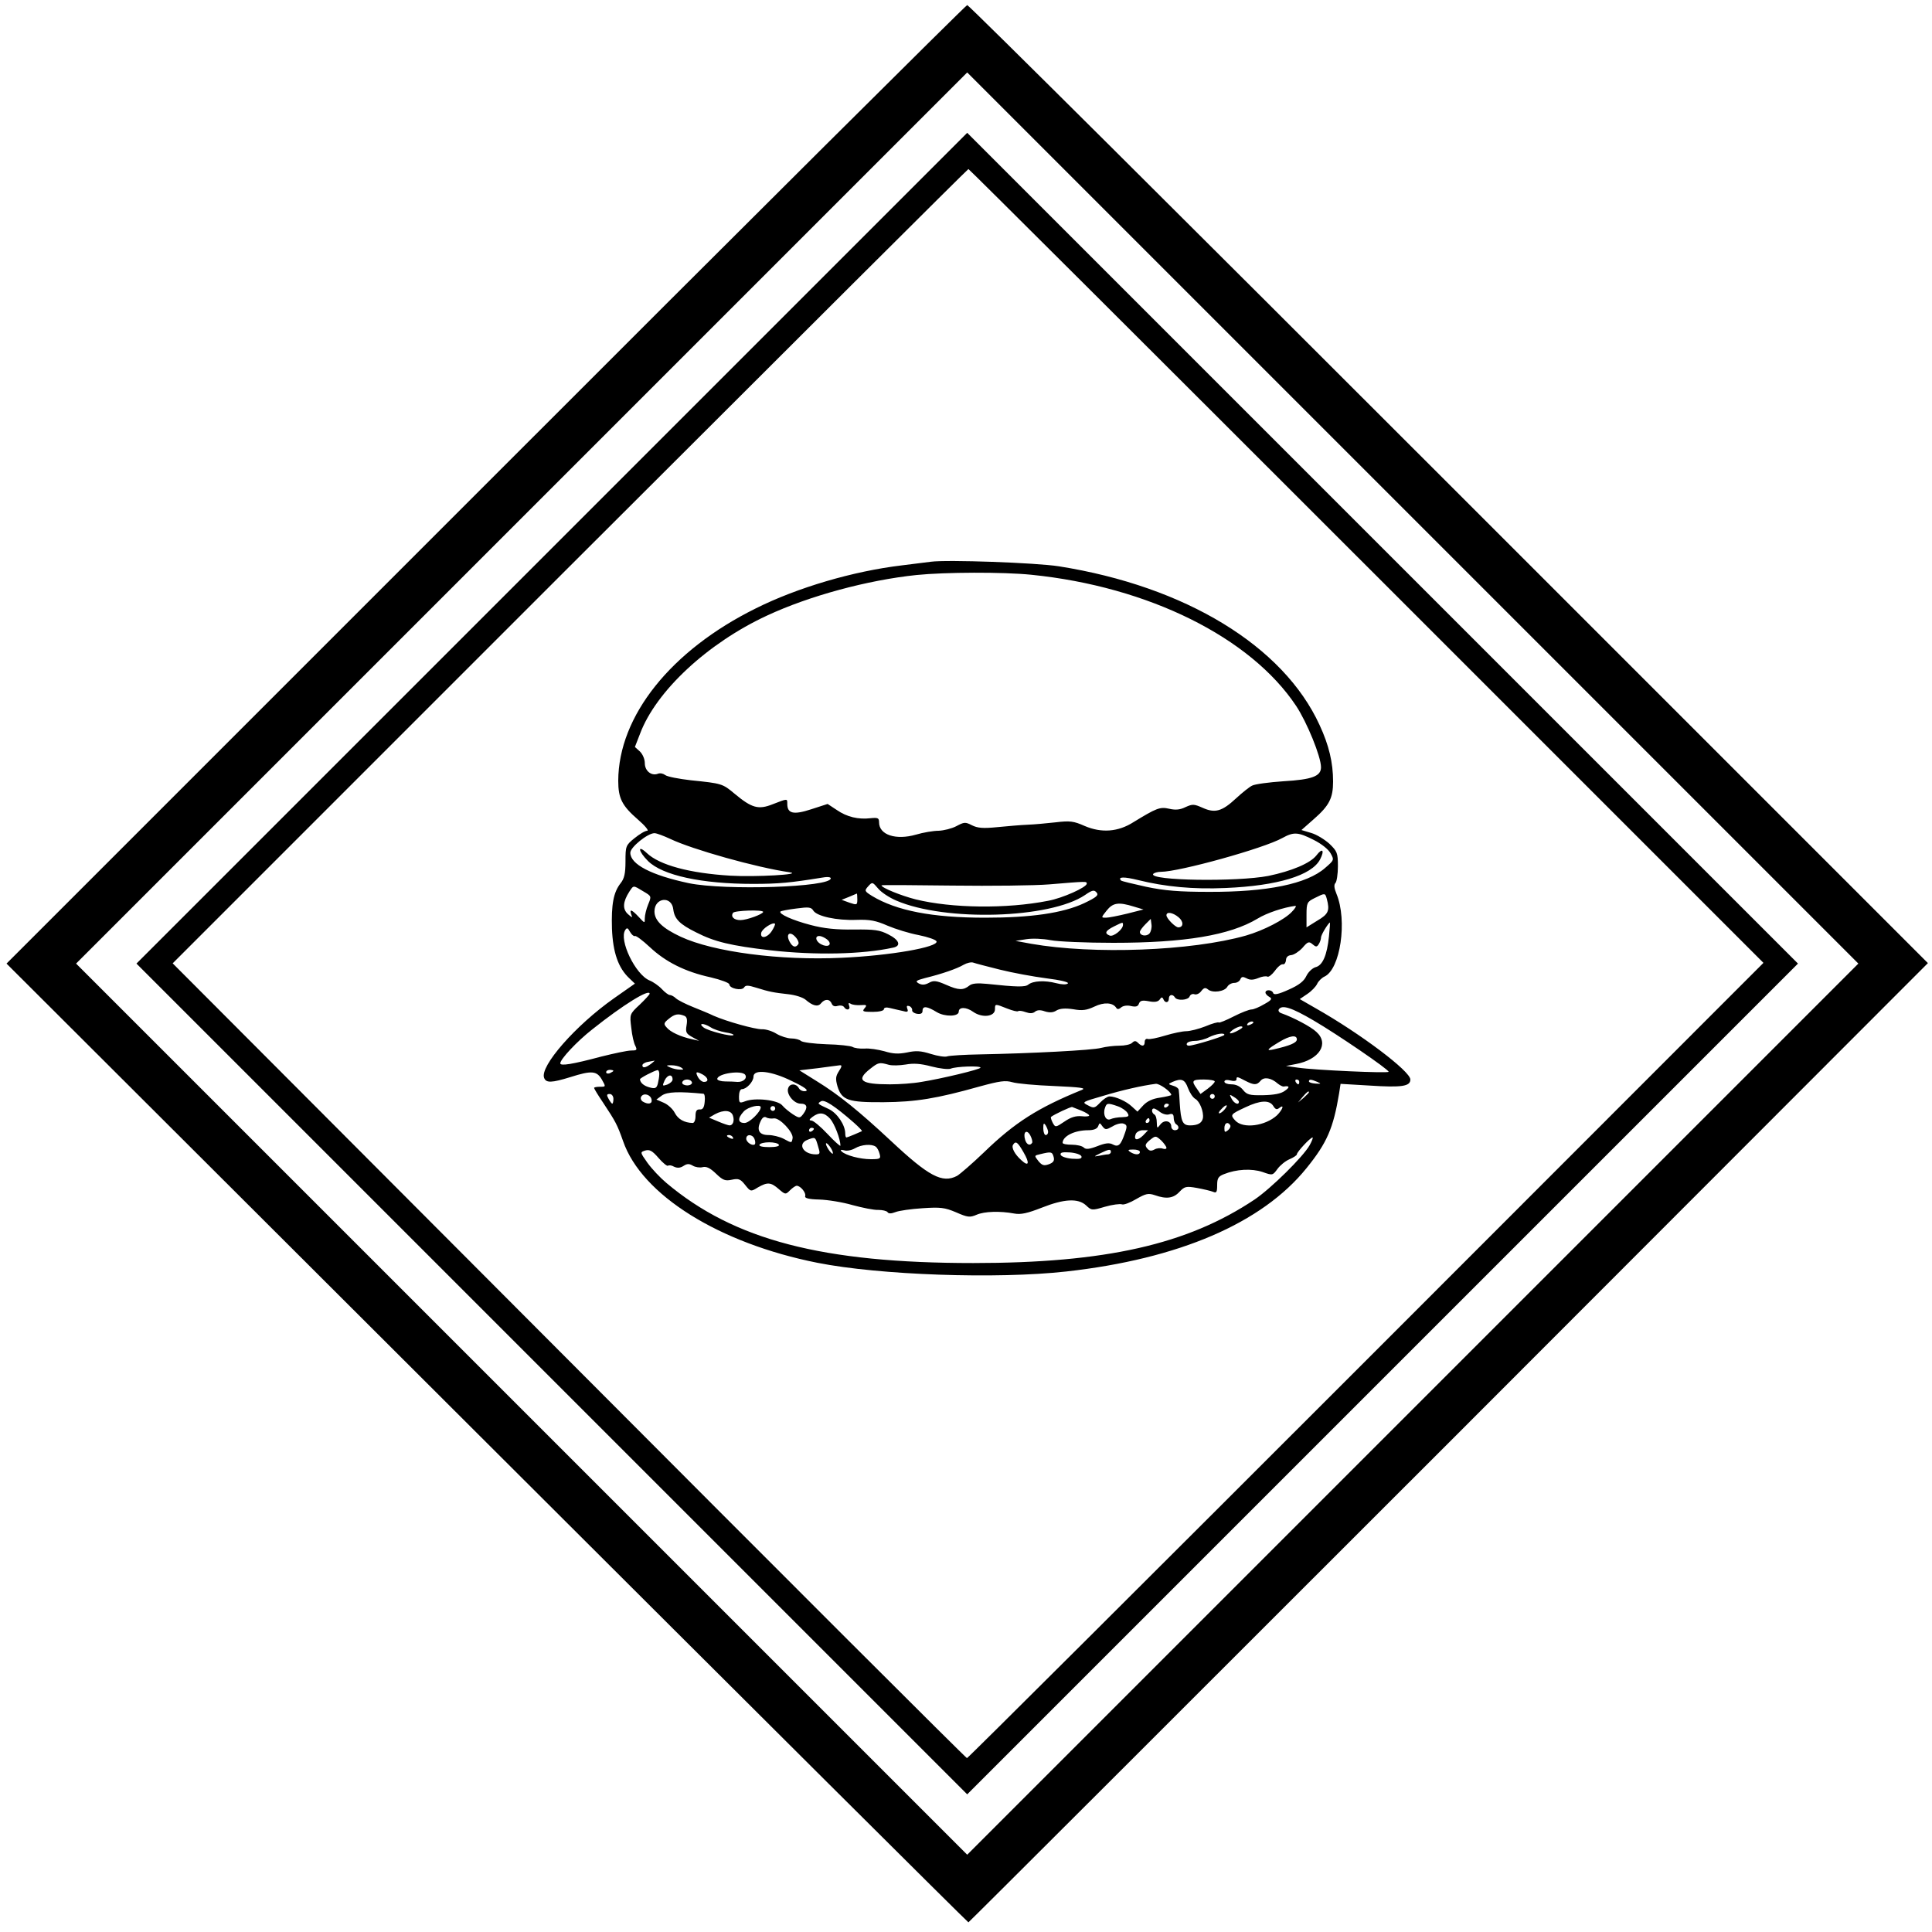 <?xml version="1.0" standalone="no"?>
<!DOCTYPE svg PUBLIC "-//W3C//DTD SVG 20010904//EN"
 "http://www.w3.org/TR/2001/REC-SVG-20010904/DTD/svg10.dtd">
<svg version="1.0" xmlns="http://www.w3.org/2000/svg"
 width="800pt" height="800pt" viewBox="0 0 800 800"
 preserveAspectRatio="xMidYMid meet">

<g transform="translate(0,800) scale(0.1,-0.1)"
fill="#000000" stroke="none">
<path d="M2011 5994 l-1984 -1984 1989 -1985 c1094 -1092 1991 -1985 1994
-1985 2 0 897 894 1989 1986 l1984 1986 -1984 1984 c-1091 1091 -1988 1984
-1994 1983 -5 0 -903 -893 -1994 -1985z m3839 -3829 l-1845 -1845 -1845 1845
-1845 1845 1845 1845 1845 1845 1845 -1845 1845 -1845 -1845 -1845z"/>
<path d="M2285 5730 l-1720 -1720 1720 -1720 1720 -1720 1720 1720 1720 1720
-1720 1720 -1720 1720 -1720 -1720z m3374 -74 l1643 -1643 -1646 -1647 c-905
-905 -1648 -1646 -1652 -1646 -4 0 -746 741 -1648 1646 l-1641 1645 1645 1645
c905 904 1647 1644 1650 1644 3 0 745 -740 1649 -1644z"/>
<path d="M3855 5674 c-16 -2 -70 -9 -120 -15 -202 -24 -433 -92 -605 -178
-352 -174 -569 -446 -570 -714 0 -72 15 -103 82 -161 29 -25 46 -46 38 -46 -9
0 -32 -14 -53 -31 -36 -29 -37 -33 -37 -96 0 -50 -5 -71 -20 -90 -30 -38 -39
-88 -36 -189 4 -98 26 -162 72 -205 l23 -22 -87 -61 c-159 -112 -307 -281
-289 -329 8 -22 31 -21 109 3 88 28 109 26 130 -10 17 -30 17 -30 -7 -30 -14
0 -25 -2 -25 -5 0 -3 17 -31 38 -62 51 -77 58 -90 82 -158 77 -223 397 -423
805 -504 257 -51 743 -68 1030 -36 466 52 811 200 995 428 85 105 111 165 135
310 l6 39 119 -7 c136 -9 170 -3 170 25 0 34 -205 189 -392 295 l-66 38 31 21
c18 12 36 31 41 42 5 11 19 25 30 30 66 30 96 232 50 343 -10 24 -11 38 -4 45
5 5 10 37 10 69 0 55 -3 62 -35 93 -20 18 -54 39 -76 45 l-40 12 51 45 c64 56
80 87 80 156 0 78 -17 150 -56 234 -150 327 -555 574 -1079 657 -95 15 -463
28 -530 19z m416 -54 c484 -49 907 -259 1096 -543 45 -68 103 -210 103 -254 0
-37 -36 -51 -155 -58 -60 -4 -119 -12 -130 -18 -11 -5 -41 -29 -67 -53 -58
-54 -87 -62 -138 -39 -36 16 -42 16 -71 3 -22 -11 -41 -13 -67 -7 -39 9 -53 3
-148 -55 -64 -41 -133 -46 -203 -16 -45 20 -61 22 -119 15 -37 -4 -89 -9 -117
-10 -27 -1 -84 -6 -125 -10 -60 -6 -82 -4 -106 8 -27 14 -32 13 -64 -4 -19
-10 -52 -18 -73 -19 -22 0 -64 -7 -94 -16 -84 -24 -153 -1 -153 51 0 18 -5 20
-35 17 -51 -6 -98 5 -140 34 l-38 25 -68 -22 c-73 -24 -99 -18 -99 22 0 23 2
23 -60 -1 -60 -24 -87 -16 -159 44 -49 41 -52 42 -180 55 -51 6 -99 15 -107
22 -8 6 -21 9 -30 5 -27 -10 -54 12 -54 44 0 17 -9 37 -20 48 l-21 19 21 54
c66 177 280 376 526 490 176 82 417 147 619 168 118 12 358 13 476 1z m-1495
-1094 c90 -43 355 -118 494 -138 57 -9 -143 -20 -245 -14 -169 10 -295 44
-347 94 -40 37 -35 7 5 -33 60 -60 223 -95 435 -95 107 0 156 5 280 25 26 5
42 4 42 -2 0 -37 -438 -51 -588 -20 -155 33 -242 78 -242 126 0 23 72 81 100
81 9 0 38 -11 66 -24z m2664 -4 c32 -16 61 -39 70 -56 15 -27 14 -28 -23 -60
-75 -66 -239 -100 -482 -99 -122 0 -183 5 -259 21 -54 12 -101 23 -104 26 -15
16 13 16 70 2 113 -28 229 -39 363 -33 215 9 356 52 391 118 20 39 10 50 -15
17 -26 -33 -103 -65 -199 -85 -130 -25 -494 -20 -477 8 4 5 18 9 32 9 76 0
426 97 503 140 47 26 65 25 130 -8z m-1729 -251 c204 -88 637 -75 782 23 30
21 38 22 48 10 9 -11 0 -19 -52 -44 -88 -41 -220 -60 -410 -60 -219 0 -367 29
-468 90 -32 20 -32 22 -16 40 17 19 18 18 41 -9 13 -16 47 -38 75 -50z m789
70 c0 -15 -100 -60 -160 -71 -172 -34 -399 -31 -549 6 -59 15 -141 48 -141 58
0 2 132 1 293 -1 160 -2 342 0 402 5 156 13 155 13 155 3z m-1836 -32 c34 -20
34 -20 20 -54 -8 -19 -14 -45 -14 -57 0 -22 0 -22 -25 5 -29 31 -40 35 -31 10
6 -14 4 -14 -14 2 -23 21 -21 51 6 93 18 27 15 27 58 1z m886 -33 c0 -24 -2
-24 -32 -14 l-33 12 30 12 c17 7 31 13 33 14 1 0 2 -11 2 -24z m1944 2 c13
-49 7 -63 -39 -90 l-45 -28 0 53 c0 49 3 53 33 68 44 22 44 22 51 -3z m-2706
-44 c5 -39 26 -61 95 -95 76 -39 144 -55 307 -74 187 -21 380 -17 508 11 35 7
26 32 -20 55 -35 18 -57 21 -142 20 -72 -1 -124 4 -180 19 -73 19 -134 46
-124 56 3 2 32 8 65 12 52 7 62 6 71 -9 15 -23 96 -41 178 -38 56 2 81 -3 129
-24 33 -14 91 -32 129 -39 39 -8 71 -19 74 -26 8 -24 -192 -59 -393 -68 -255
-12 -530 24 -666 87 -75 35 -109 67 -109 105 0 58 72 66 78 8z m1907 12 l40
-12 -67 -17 c-37 -9 -77 -17 -88 -17 -21 0 -21 0 2 29 26 33 49 37 113 17z
m654 -22 c-30 -32 -117 -77 -190 -98 -226 -64 -631 -79 -889 -34 l-65 12 45 7
c25 4 70 2 100 -4 30 -6 147 -11 260 -11 295 0 482 31 597 100 39 24 109 47
157 53 5 0 -1 -11 -15 -25z m-2189 0 c0 -9 -68 -34 -94 -34 -27 0 -41 14 -31
30 6 10 125 14 125 4z m1720 -22 c22 -18 21 -42 -1 -42 -12 0 -49 37 -49 50 0
16 26 12 50 -8z m-120 -67 c-12 -14 -40 -10 -40 6 0 5 10 19 23 32 l22 22 3
-23 c2 -13 -2 -29 -8 -37z m-1564 10 c-19 -29 -49 -34 -44 -8 3 17 48 46 57
38 2 -2 -4 -16 -13 -30z m1454 25 c0 -18 -39 -50 -55 -44 -23 9 -18 20 18 38
38 19 37 18 37 6z m853 -47 c-8 -78 -26 -121 -56 -128 -13 -4 -30 -20 -38 -37
-10 -21 -30 -37 -73 -56 -42 -19 -61 -23 -64 -14 -4 14 -32 16 -32 2 0 -5 7
-13 16 -18 13 -7 10 -13 -21 -30 -20 -12 -44 -22 -53 -22 -9 0 -43 -13 -74
-29 -31 -16 -59 -27 -61 -25 -2 3 -28 -4 -56 -16 -28 -11 -64 -20 -79 -20 -15
0 -54 -8 -87 -18 -33 -10 -66 -17 -73 -14 -6 2 -12 -3 -12 -12 0 -19 -11 -21
-28 -4 -9 9 -15 9 -24 0 -7 -7 -30 -12 -53 -12 -22 0 -56 -4 -75 -9 -36 -10
-294 -23 -502 -27 -65 -1 -125 -5 -135 -8 -9 -4 -40 1 -69 10 -41 13 -62 14
-98 6 -36 -7 -58 -6 -94 5 -26 7 -63 13 -82 11 -20 -1 -42 2 -50 7 -7 4 -56
10 -108 11 -53 2 -100 8 -106 14 -5 5 -23 10 -39 10 -16 0 -44 9 -61 19 -17
11 -45 20 -61 19 -30 0 -145 32 -200 56 -16 8 -55 24 -85 36 -30 12 -62 28
-71 36 -8 8 -20 14 -26 14 -5 0 -20 11 -32 24 -13 14 -36 30 -51 36 -59 24
-128 168 -101 209 7 11 11 9 20 -8 7 -12 16 -19 20 -17 4 3 32 -18 62 -46 65
-61 146 -102 252 -125 42 -10 77 -23 77 -29 0 -17 51 -28 61 -13 6 10 16 10
51 -1 54 -17 71 -20 133 -27 28 -3 59 -13 70 -22 30 -26 52 -32 65 -15 16 19
36 18 44 -2 4 -10 13 -13 25 -9 11 3 22 1 26 -5 10 -16 28 -12 21 6 -4 10 -2
13 6 8 7 -5 26 -7 42 -6 25 2 27 0 16 -13 -11 -13 -7 -15 34 -15 27 0 46 5 46
11 0 7 10 9 25 5 14 -3 37 -9 52 -12 21 -6 25 -4 20 9 -4 11 -2 14 8 11 8 -3
13 -11 12 -17 -1 -6 8 -13 21 -15 15 -2 22 2 22 12 0 22 18 20 59 -5 33 -20
91 -19 91 2 0 20 31 20 60 -1 37 -26 90 -20 90 11 0 23 0 23 50 3 23 -9 43
-14 46 -11 4 3 17 1 31 -4 17 -6 30 -6 39 2 9 7 22 8 41 1 20 -6 34 -5 48 4
14 8 35 10 69 5 38 -7 56 -4 88 11 39 19 76 17 90 -5 4 -7 11 -7 21 2 9 7 26
9 41 5 19 -4 28 -2 32 10 5 13 14 15 41 10 25 -5 38 -2 45 7 7 11 11 11 15 2
7 -18 23 -16 23 2 0 17 16 20 25 5 9 -15 55 -12 61 4 3 8 12 12 20 9 8 -3 21
3 28 13 11 14 17 16 28 7 19 -16 69 -9 80 11 5 9 18 16 29 16 11 0 22 7 25 15
5 11 10 12 26 4 14 -8 28 -7 48 1 16 7 33 9 38 6 5 -3 19 8 31 24 12 17 27 29
33 27 7 -1 12 7 13 17 0 12 8 20 21 21 12 1 33 15 47 30 22 26 27 28 42 15 14
-12 18 -12 26 1 5 8 9 20 9 27 0 11 30 60 37 62 1 0 -1 -26 -4 -57z m-2197
-32 c-11 -17 -24 -13 -36 9 -17 31 -1 46 22 22 11 -11 17 -25 14 -31z m124 14
c16 -19 -4 -29 -30 -15 -26 14 -27 40 0 33 10 -3 24 -11 30 -18z m710 -120
c52 -13 139 -29 193 -36 57 -7 94 -16 89 -21 -6 -6 -26 -5 -49 1 -46 12 -95
10 -115 -6 -13 -11 -48 -10 -171 3 -40 4 -62 2 -73 -7 -25 -20 -44 -20 -96 3
-41 18 -53 19 -72 8 -17 -9 -29 -9 -42 -2 -15 9 -11 12 26 22 70 17 133 39
160 55 14 8 32 12 40 9 8 -3 58 -16 110 -29z m-1450 -100 c0 -3 -19 -24 -41
-45 -42 -39 -42 -40 -35 -96 3 -31 11 -65 17 -75 8 -17 6 -19 -18 -19 -15 0
-71 -12 -123 -25 -120 -32 -170 -40 -170 -28 0 17 69 91 133 141 128 102 237
169 237 147z m2750 -111 c96 -56 310 -202 310 -212 0 -7 -308 7 -375 17 l-50
7 41 8 c97 18 139 84 85 133 -23 22 -96 60 -144 77 -10 3 -15 10 -12 16 13 21
53 8 145 -46z m-2607 20 c11 -4 14 -15 10 -39 -5 -29 -2 -35 23 -49 l29 -16
-30 7 c-47 10 -90 30 -105 49 -13 14 -11 19 9 35 24 20 39 23 64 13z m2357
-28 c0 -2 -7 -7 -16 -10 -8 -3 -12 -2 -9 4 6 10 25 14 25 6z m-2247 -20 c12
-8 39 -17 61 -21 21 -3 36 -8 33 -11 -7 -8 -104 17 -123 31 -25 19 -1 20 29 1z
m2187 -11 c-33 -19 -50 -18 -26 0 11 8 27 15 35 15 10 -1 7 -6 -9 -15z m-60
-20 c0 -6 -128 -45 -147 -45 -8 0 -11 5 -8 10 3 6 19 10 34 10 16 0 42 7 57
15 28 14 64 20 64 10z m300 -19 c0 -14 -29 -26 -95 -41 -35 -8 -29 0 23 31 43
26 72 30 72 10z m-2674 -101 c-23 -17 -36 -19 -36 -6 0 5 10 12 23 14 12 2 24
5 27 5 3 1 -4 -5 -14 -13z m984 -4 c14 -4 45 -3 70 1 33 6 62 4 107 -8 35 -9
70 -13 80 -9 21 9 123 13 123 4 0 -7 -163 -46 -245 -59 -33 -6 -91 -10 -130
-10 -121 0 -142 17 -82 64 34 27 38 28 77 17z m-860 -11 c12 -8 12 -10 -5 -9
-11 0 -29 4 -40 9 -18 8 -18 9 5 9 14 0 32 -4 40 -9z m654 -15 c-14 -22 -15
-32 -6 -64 18 -57 44 -66 191 -65 133 1 219 15 397 65 84 23 107 26 135 18 19
-6 97 -13 174 -16 109 -5 134 -8 115 -16 -182 -74 -278 -135 -405 -258 -49
-47 -100 -91 -112 -98 -61 -32 -117 -2 -273 144 -134 125 -217 192 -308 248
l-72 45 77 9 c43 6 84 11 91 12 9 1 8 -6 -4 -24z m-934 1 c0 -2 -7 -6 -15 -10
-8 -3 -15 -1 -15 4 0 6 7 10 15 10 8 0 15 -2 15 -4z m190 -13 c0 -10 -3 -28
-6 -40 -5 -19 -11 -22 -33 -16 -24 6 -40 19 -41 34 0 5 57 35 73 38 4 0 7 -7
7 -16z m181 -3 c22 -13 25 -30 4 -30 -8 0 -19 9 -25 20 -12 23 -7 25 21 10z
m175 -1 c9 -14 -9 -30 -32 -29 -10 1 -34 2 -51 2 -18 0 -33 5 -33 10 0 23 103
38 116 17z m194 -26 c53 -25 69 -38 56 -41 -11 -2 -23 3 -28 12 -11 20 -37 21
-44 1 -10 -24 23 -65 51 -65 28 0 31 -16 11 -43 -14 -18 -16 -18 -43 -1 -15
10 -35 26 -44 37 -18 22 -112 33 -153 17 -24 -9 -26 -8 -26 20 0 17 5 30 12
30 19 0 48 31 48 52 0 32 74 24 160 -19z m-495 7 c0 -7 -10 -16 -22 -21 -21
-7 -21 -6 -11 17 12 25 33 28 33 4z m2371 -5 c37 -19 48 -19 64 0 14 17 44 12
71 -12 9 -7 20 -13 25 -12 24 4 26 -3 4 -18 -16 -12 -45 -17 -90 -18 -56 -1
-67 2 -83 22 -12 15 -29 23 -48 23 -16 0 -29 5 -29 11 0 7 10 9 25 5 14 -4 25
-2 25 4 0 13 2 13 36 -5z m-2292 -4 c7 -11 -14 -20 -31 -13 -7 2 -10 8 -7 13
7 12 31 12 38 0z m2055 -26 c7 -19 20 -39 30 -45 19 -10 36 -54 32 -80 -4 -20
-21 -30 -53 -30 -31 0 -38 15 -43 92 -1 23 -3 48 -4 54 0 7 -11 15 -23 18 -22
7 -22 7 -3 16 37 16 51 11 64 -25z m111 27 c0 -5 -13 -18 -29 -30 l-30 -22
-15 22 c-24 33 -20 38 29 38 25 0 45 -4 45 -8z m350 -2 c0 -5 -2 -10 -4 -10
-3 0 -8 5 -11 10 -3 6 -1 10 4 10 6 0 11 -4 11 -10z m75 0 c17 -8 16 -8 -7 -7
-16 1 -28 5 -28 9 0 10 9 9 35 -2z m-605 -54 c0 -2 -21 -7 -46 -11 -31 -4 -54
-15 -70 -32 l-24 -26 -23 21 c-23 22 -68 42 -93 42 -8 0 -26 -12 -39 -26 -22
-23 -26 -24 -50 -11 -26 13 -25 14 62 39 79 24 163 43 218 50 15 3 65 -33 65
-46z m-1937 5 c5 -1 7 -16 5 -33 -2 -24 -8 -33 -20 -32 -13 1 -18 -6 -18 -27
0 -17 -5 -29 -12 -29 -34 1 -60 15 -74 42 -8 16 -29 35 -46 42 l-30 13 23 17
c22 15 70 17 172 7z m2507 6 c0 -2 -10 -12 -22 -23 l-23 -19 19 23 c18 21 26
27 26 19z m-2880 -27 c0 -11 -2 -20 -5 -20 -2 0 -9 9 -15 20 -9 16 -8 20 5 20
8 0 15 -9 15 -20z m158 -3 c4 -18 -14 -22 -37 -8 -7 5 -10 14 -6 20 10 17 39
9 43 -12z m2332 13 c0 -5 -4 -10 -10 -10 -5 0 -10 5 -10 10 0 6 5 10 10 10 6
0 10 -4 10 -10z m100 -22 c0 -16 -20 -7 -30 12 -10 19 -10 20 9 8 12 -7 21
-16 21 -20z m-1594 -87 c20 -18 35 -33 33 -35 -8 -4 -60 -26 -64 -26 -3 0 -5
7 -5 16 0 36 -34 86 -69 102 -47 22 -48 22 -31 32 14 8 56 -19 136 -89z m1736
70 c9 -15 15 -17 25 -9 23 18 14 -7 -9 -30 -49 -45 -141 -57 -173 -22 -22 24
-20 26 42 55 61 29 99 31 115 6z m-643 -2 c17 -6 35 -19 40 -28 8 -13 4 -16
-22 -17 -18 0 -39 -4 -48 -8 -19 -9 -33 17 -24 45 7 22 11 23 54 8z m211 7 c0
-3 -4 -8 -10 -11 -5 -3 -10 -1 -10 4 0 6 5 11 10 11 6 0 10 -2 10 -4z m230
-21 c-7 -8 -16 -15 -21 -15 -5 0 -1 8 9 18 20 22 31 19 12 -3z m-1920 10 c0
-19 -47 -65 -67 -65 -28 0 -30 19 -3 48 18 19 70 31 70 17z m60 -5 c0 -5 -4
-10 -10 -10 -5 0 -10 5 -10 10 0 6 5 10 10 10 6 0 10 -4 10 -10z m1268 -9 c17
-7 32 -16 32 -20 0 -4 -15 -5 -32 -3 -23 2 -44 -4 -70 -22 -37 -25 -38 -25
-49 -5 -6 12 -9 22 -7 24 10 9 84 44 88 41 3 -1 20 -8 38 -15z m326 -6 c11 -8
28 -13 38 -9 13 4 18 0 18 -15 0 -11 5 -23 10 -26 15 -9 12 -25 -5 -25 -8 0
-15 7 -15 15 0 24 -29 30 -45 9 -14 -18 -14 -17 -15 8 0 15 -4 30 -10 33 -12
7 -13 25 -2 25 4 0 16 -7 26 -15z m-1769 -15 c7 -21 0 -40 -14 -40 -5 0 -26 7
-47 16 l-38 16 24 14 c37 20 68 17 75 -6z m402 -12 c18 -20 43 -84 43 -112 0
-4 -24 17 -53 48 -29 31 -59 56 -67 56 -11 1 -10 4 4 15 28 21 49 19 73 -7z
m-233 1 c24 4 82 -58 78 -82 -4 -21 -3 -21 -38 -2 -16 8 -44 15 -62 15 -38 0
-50 20 -33 56 7 16 15 22 24 17 6 -4 21 -6 31 -4z m1556 -9 c0 -5 -5 -10 -11
-10 -5 0 -7 5 -4 10 3 6 8 10 11 10 2 0 4 -4 4 -10z m-420 -47 c0 -7 -4 -13
-10 -13 -5 0 -10 12 -10 28 0 21 2 24 10 12 5 -8 10 -21 10 -27z m267 23 c16
10 37 15 46 11 14 -5 15 -11 5 -39 -17 -50 -27 -59 -50 -47 -14 8 -31 6 -64
-7 -34 -13 -48 -14 -56 -6 -7 7 -29 12 -50 12 -21 0 -38 3 -38 8 1 28 50 52
106 52 23 0 37 6 41 16 6 16 7 16 18 0 12 -15 15 -15 42 0z m487 5 c3 -5 -1
-14 -9 -21 -13 -10 -15 -9 -15 9 0 21 14 28 24 12z m-1724 -15 c0 -3 -4 -8
-10 -11 -5 -3 -10 -1 -10 4 0 6 5 11 10 11 6 0 10 -2 10 -4z m904 -58 c-9 -14
-23 -8 -29 12 -10 32 6 46 21 19 7 -13 10 -27 8 -31z m459 30 c-24 -23 -40
-20 -30 7 4 8 17 15 29 15 l22 0 -21 -22z m-1698 -8 c3 -6 -1 -7 -9 -4 -18 7
-21 14 -7 14 6 0 13 -4 16 -10z m89 -6 c4 -9 4 -19 2 -22 -10 -9 -36 8 -36 23
0 20 26 19 34 -1z m1706 -37 c0 -5 -7 -6 -16 -3 -8 3 -24 2 -34 -4 -13 -7 -21
-6 -30 5 -10 12 -8 18 11 34 24 19 24 19 47 -1 12 -12 22 -26 22 -31z m-1443
8 c10 -32 9 -35 -9 -35 -52 0 -77 43 -35 60 33 13 33 13 44 -25z m2036 3 c-27
-48 -160 -179 -228 -225 -278 -186 -618 -263 -1165 -263 -623 0 -990 95 -1271
332 -25 21 -60 58 -78 83 -31 44 -31 44 -9 51 18 5 29 -1 55 -31 18 -21 36
-35 39 -32 4 3 15 2 25 -4 13 -6 25 -6 39 3 15 10 24 10 39 1 10 -6 29 -9 40
-6 16 4 31 -3 56 -27 28 -27 38 -31 65 -25 28 6 36 3 55 -21 23 -29 24 -29 53
-11 40 23 54 22 87 -7 27 -23 28 -23 46 -5 11 11 23 19 28 19 16 0 40 -30 35
-43 -3 -8 14 -13 58 -14 35 -1 97 -11 138 -23 41 -11 89 -21 107 -20 17 0 34
-4 38 -9 4 -7 15 -7 33 0 15 6 65 13 112 16 74 5 92 3 139 -17 48 -21 57 -22
85 -10 32 14 97 16 156 5 27 -5 54 1 113 24 93 37 151 40 184 10 22 -21 24
-22 78 -6 31 9 63 13 71 10 7 -3 34 7 59 22 40 23 50 25 77 16 48 -17 77 -13
102 14 21 22 27 24 72 16 27 -5 57 -12 67 -16 14 -6 17 -2 17 28 0 28 5 36 28
45 52 21 115 24 160 9 42 -15 42 -14 62 13 11 15 33 33 50 40 16 7 30 16 30
20 0 10 56 70 65 70 3 0 -2 -14 -12 -32z m-2198 2 c4 -6 -12 -10 -40 -10 -28
0 -44 4 -40 10 3 6 21 10 40 10 19 0 37 -4 40 -10z m224 -35 c0 -5 -6 -1 -14
9 -8 11 -15 24 -15 30 0 5 7 1 15 -10 8 -10 14 -23 14 -29z m789 4 c27 -46 22
-62 -9 -33 -27 24 -42 52 -34 64 11 17 19 11 43 -31z m-612 23 c6 -4 13 -17
16 -29 6 -21 3 -23 -36 -23 -45 0 -104 16 -121 32 -7 7 -3 8 10 5 11 -4 31 0
45 8 27 16 69 19 86 7z m974 -22 c0 -5 -6 -10 -12 -10 -7 0 -24 -3 -38 -6 -22
-4 -21 -3 5 10 37 18 45 19 45 6z m120 0 c0 -13 -20 -13 -40 0 -12 8 -9 10 13
10 15 0 27 -4 27 -10z m-357 -21 c4 -15 -1 -23 -20 -30 -20 -7 -28 -5 -43 13
-18 23 -18 23 8 29 45 11 49 10 55 -12z m115 3 c3 -10 -7 -12 -39 -10 -24 2
-44 9 -47 16 -3 10 7 12 39 10 24 -2 44 -9 47 -16z"/>
</g>
</svg>
